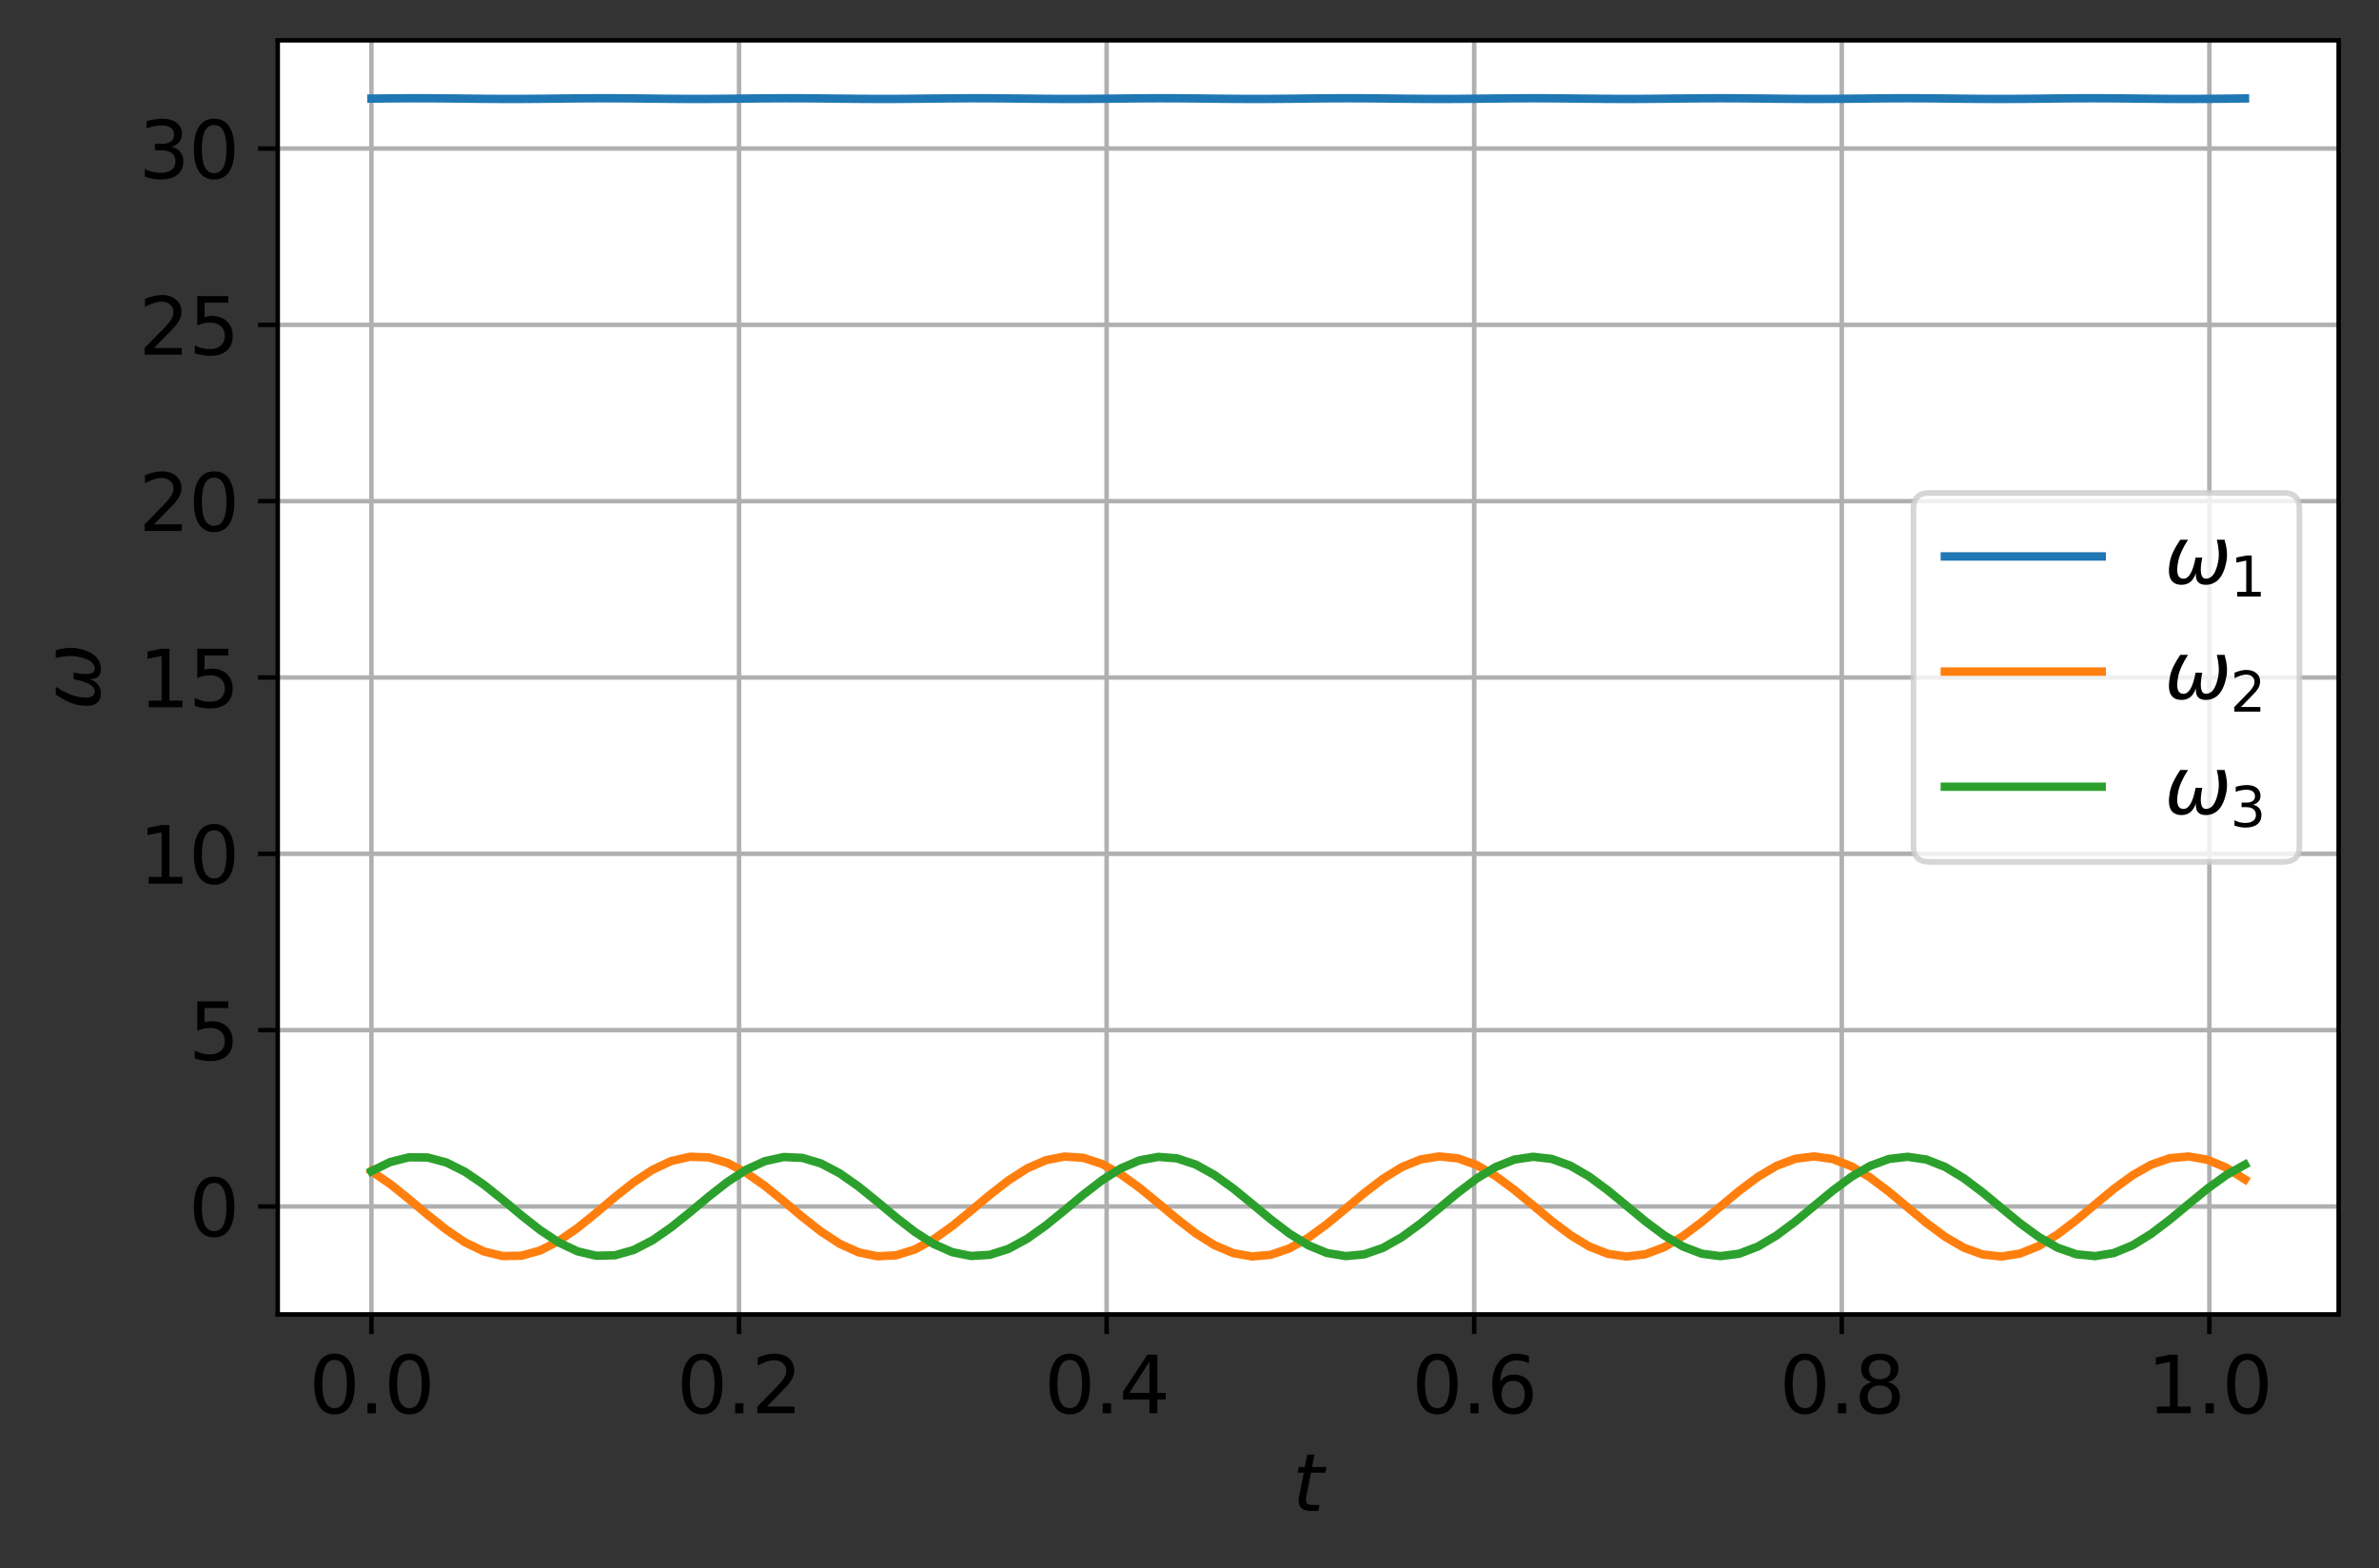 <?xml version="1.0" encoding="utf-8" standalone="no"?>
<!DOCTYPE svg PUBLIC "-//W3C//DTD SVG 1.1//EN"
  "http://www.w3.org/Graphics/SVG/1.1/DTD/svg11.dtd">
<svg height="279.899pt" version="1.1" viewBox="0 0 424.539 279.899" width="424.539pt" xmlns="http://www.w3.org/2000/svg" xmlns:xlink="http://www.w3.org/1999/xlink">
 <rect x="0" y="0" width="424.539" height="279.899" fill="#333333" stroke="none"/>
 <defs>
  <style type="text/css">*{stroke-linecap:butt;stroke-linejoin:round;}</style>
 </defs>
 <g id="figure_1">
  <g id="patch_1">
   <path d="M -0 279.899 
L 424.539 279.899 
L 424.539 0 
L -0 0 
z
" style="fill:none;"/>
  </g>
  <g id="axes_1">
   <g id="patch_2">
    <path d="M 49.564 234.6 
L 417.339 234.6 
L 417.339 7.2 
L 49.564 7.2 
z
" style="fill:#ffffff;"/>
   </g>
   <g id="matplotlib.axis_1">
    <g id="xtick_1">
     <g id="line2d_1">
      <path clip-path="url(#pbf750829aa)" d="M 66.281 234.6 
L 66.281 7.2 
" style="fill:none;stroke:#b0b0b0;stroke-linecap:square;stroke-width:0.8;"/>
     </g>
     <g id="line2d_2">
      <defs>
       <path d="M 0 0 
L 0 3.5 
" id="m45fb73b7ab" style="stroke:#000000;stroke-width:0.8;"/>
      </defs>
      <g>
       <use style="stroke:#000000;stroke-width:0.8;" x="66.281" xlink:href="#m45fb73b7ab" y="234.6"/>
      </g>
     </g>
     <g id="text_1">
      <!-- 0.0 -->
      <g transform="translate(55.149 252.238)scale(0.14 -0.14)">
       <defs>
        <path d="M 2034 4250 
Q 1547 4250 1301 3770 
Q 1056 3291 1056 2328 
Q 1056 1369 1301 889 
Q 1547 409 2034 409 
Q 2525 409 2770 889 
Q 3016 1369 3016 2328 
Q 3016 3291 2770 3770 
Q 2525 4250 2034 4250 
z
M 2034 4750 
Q 2819 4750 3233 4129 
Q 3647 3509 3647 2328 
Q 3647 1150 3233 529 
Q 2819 -91 2034 -91 
Q 1250 -91 836 529 
Q 422 1150 422 2328 
Q 422 3509 836 4129 
Q 1250 4750 2034 4750 
z
" id="DejaVuSans-30" transform="scale(0.016)"/>
        <path d="M 684 794 
L 1344 794 
L 1344 0 
L 684 0 
L 684 794 
z
" id="DejaVuSans-2e" transform="scale(0.016)"/>
       </defs>
       <use xlink:href="#DejaVuSans-30"/>
       <use x="63.623" xlink:href="#DejaVuSans-2e"/>
       <use x="95.41" xlink:href="#DejaVuSans-30"/>
      </g>
     </g>
    </g>
    <g id="xtick_2">
     <g id="line2d_3">
      <path clip-path="url(#pbf750829aa)" d="M 131.879 234.6 
L 131.879 7.2 
" style="fill:none;stroke:#b0b0b0;stroke-linecap:square;stroke-width:0.8;"/>
     </g>
     <g id="line2d_4">
      <g>
       <use style="stroke:#000000;stroke-width:0.8;" x="131.879" xlink:href="#m45fb73b7ab" y="234.6"/>
      </g>
     </g>
     <g id="text_2">
      <!-- 0.2 -->
      <g transform="translate(120.747 252.238)scale(0.14 -0.14)">
       <defs>
        <path d="M 1228 531 
L 3431 531 
L 3431 0 
L 469 0 
L 469 531 
Q 828 903 1448 1529 
Q 2069 2156 2228 2338 
Q 2531 2678 2651 2914 
Q 2772 3150 2772 3378 
Q 2772 3750 2511 3984 
Q 2250 4219 1831 4219 
Q 1534 4219 1204 4116 
Q 875 4013 500 3803 
L 500 4441 
Q 881 4594 1212 4672 
Q 1544 4750 1819 4750 
Q 2544 4750 2975 4387 
Q 3406 4025 3406 3419 
Q 3406 3131 3298 2873 
Q 3191 2616 2906 2266 
Q 2828 2175 2409 1742 
Q 1991 1309 1228 531 
z
" id="DejaVuSans-32" transform="scale(0.016)"/>
       </defs>
       <use xlink:href="#DejaVuSans-30"/>
       <use x="63.623" xlink:href="#DejaVuSans-2e"/>
       <use x="95.41" xlink:href="#DejaVuSans-32"/>
      </g>
     </g>
    </g>
    <g id="xtick_3">
     <g id="line2d_5">
      <path clip-path="url(#pbf750829aa)" d="M 197.477 234.6 
L 197.477 7.2 
" style="fill:none;stroke:#b0b0b0;stroke-linecap:square;stroke-width:0.8;"/>
     </g>
     <g id="line2d_6">
      <g>
       <use style="stroke:#000000;stroke-width:0.8;" x="197.477" xlink:href="#m45fb73b7ab" y="234.6"/>
      </g>
     </g>
     <g id="text_3">
      <!-- 0.4 -->
      <g transform="translate(186.345 252.238)scale(0.14 -0.14)">
       <defs>
        <path d="M 2419 4116 
L 825 1625 
L 2419 1625 
L 2419 4116 
z
M 2253 4666 
L 3047 4666 
L 3047 1625 
L 3713 1625 
L 3713 1100 
L 3047 1100 
L 3047 0 
L 2419 0 
L 2419 1100 
L 313 1100 
L 313 1709 
L 2253 4666 
z
" id="DejaVuSans-34" transform="scale(0.016)"/>
       </defs>
       <use xlink:href="#DejaVuSans-30"/>
       <use x="63.623" xlink:href="#DejaVuSans-2e"/>
       <use x="95.41" xlink:href="#DejaVuSans-34"/>
      </g>
     </g>
    </g>
    <g id="xtick_4">
     <g id="line2d_7">
      <path clip-path="url(#pbf750829aa)" d="M 263.074 234.6 
L 263.074 7.2 
" style="fill:none;stroke:#b0b0b0;stroke-linecap:square;stroke-width:0.8;"/>
     </g>
     <g id="line2d_8">
      <g>
       <use style="stroke:#000000;stroke-width:0.8;" x="263.074" xlink:href="#m45fb73b7ab" y="234.6"/>
      </g>
     </g>
     <g id="text_4">
      <!-- 0.6 -->
      <g transform="translate(251.942 252.238)scale(0.14 -0.14)">
       <defs>
        <path d="M 2113 2584 
Q 1688 2584 1439 2293 
Q 1191 2003 1191 1497 
Q 1191 994 1439 701 
Q 1688 409 2113 409 
Q 2538 409 2786 701 
Q 3034 994 3034 1497 
Q 3034 2003 2786 2293 
Q 2538 2584 2113 2584 
z
M 3366 4563 
L 3366 3988 
Q 3128 4100 2886 4159 
Q 2644 4219 2406 4219 
Q 1781 4219 1451 3797 
Q 1122 3375 1075 2522 
Q 1259 2794 1537 2939 
Q 1816 3084 2150 3084 
Q 2853 3084 3261 2657 
Q 3669 2231 3669 1497 
Q 3669 778 3244 343 
Q 2819 -91 2113 -91 
Q 1303 -91 875 529 
Q 447 1150 447 2328 
Q 447 3434 972 4092 
Q 1497 4750 2381 4750 
Q 2619 4750 2861 4703 
Q 3103 4656 3366 4563 
z
" id="DejaVuSans-36" transform="scale(0.016)"/>
       </defs>
       <use xlink:href="#DejaVuSans-30"/>
       <use x="63.623" xlink:href="#DejaVuSans-2e"/>
       <use x="95.41" xlink:href="#DejaVuSans-36"/>
      </g>
     </g>
    </g>
    <g id="xtick_5">
     <g id="line2d_9">
      <path clip-path="url(#pbf750829aa)" d="M 328.672 234.6 
L 328.672 7.2 
" style="fill:none;stroke:#b0b0b0;stroke-linecap:square;stroke-width:0.8;"/>
     </g>
     <g id="line2d_10">
      <g>
       <use style="stroke:#000000;stroke-width:0.8;" x="328.672" xlink:href="#m45fb73b7ab" y="234.6"/>
      </g>
     </g>
     <g id="text_5">
      <!-- 0.8 -->
      <g transform="translate(317.54 252.238)scale(0.14 -0.14)">
       <defs>
        <path d="M 2034 2216 
Q 1584 2216 1326 1975 
Q 1069 1734 1069 1313 
Q 1069 891 1326 650 
Q 1584 409 2034 409 
Q 2484 409 2743 651 
Q 3003 894 3003 1313 
Q 3003 1734 2745 1975 
Q 2488 2216 2034 2216 
z
M 1403 2484 
Q 997 2584 770 2862 
Q 544 3141 544 3541 
Q 544 4100 942 4425 
Q 1341 4750 2034 4750 
Q 2731 4750 3128 4425 
Q 3525 4100 3525 3541 
Q 3525 3141 3298 2862 
Q 3072 2584 2669 2484 
Q 3125 2378 3379 2068 
Q 3634 1759 3634 1313 
Q 3634 634 3220 271 
Q 2806 -91 2034 -91 
Q 1263 -91 848 271 
Q 434 634 434 1313 
Q 434 1759 690 2068 
Q 947 2378 1403 2484 
z
M 1172 3481 
Q 1172 3119 1398 2916 
Q 1625 2713 2034 2713 
Q 2441 2713 2670 2916 
Q 2900 3119 2900 3481 
Q 2900 3844 2670 4047 
Q 2441 4250 2034 4250 
Q 1625 4250 1398 4047 
Q 1172 3844 1172 3481 
z
" id="DejaVuSans-38" transform="scale(0.016)"/>
       </defs>
       <use xlink:href="#DejaVuSans-30"/>
       <use x="63.623" xlink:href="#DejaVuSans-2e"/>
       <use x="95.41" xlink:href="#DejaVuSans-38"/>
      </g>
     </g>
    </g>
    <g id="xtick_6">
     <g id="line2d_11">
      <path clip-path="url(#pbf750829aa)" d="M 394.27 234.6 
L 394.27 7.2 
" style="fill:none;stroke:#b0b0b0;stroke-linecap:square;stroke-width:0.8;"/>
     </g>
     <g id="line2d_12">
      <g>
       <use style="stroke:#000000;stroke-width:0.8;" x="394.27" xlink:href="#m45fb73b7ab" y="234.6"/>
      </g>
     </g>
     <g id="text_6">
      <!-- 1.0 -->
      <g transform="translate(383.138 252.238)scale(0.14 -0.14)">
       <defs>
        <path d="M 794 531 
L 1825 531 
L 1825 4091 
L 703 3866 
L 703 4441 
L 1819 4666 
L 2450 4666 
L 2450 531 
L 3481 531 
L 3481 0 
L 794 0 
L 794 531 
z
" id="DejaVuSans-31" transform="scale(0.016)"/>
       </defs>
       <use xlink:href="#DejaVuSans-31"/>
       <use x="63.623" xlink:href="#DejaVuSans-2e"/>
       <use x="95.41" xlink:href="#DejaVuSans-30"/>
      </g>
     </g>
    </g>
    <g id="text_7">
     <!-- $t$ -->
     <g transform="translate(230.652 269.787)scale(0.14 -0.14)">
      <defs>
       <path d="M 2706 3500 
L 2619 3053 
L 1472 3053 
L 1100 1153 
Q 1081 1047 1072 975 
Q 1063 903 1063 863 
Q 1063 663 1183 572 
Q 1303 481 1569 481 
L 2150 481 
L 2053 0 
L 1503 0 
Q 991 0 739 200 
Q 488 400 488 806 
Q 488 878 497 964 
Q 506 1050 525 1153 
L 897 3053 
L 409 3053 
L 500 3500 
L 978 3500 
L 1172 4494 
L 1747 4494 
L 1556 3500 
L 2706 3500 
z
" id="DejaVuSans-Oblique-74" transform="scale(0.016)"/>
      </defs>
      <use transform="translate(0 0.781)" xlink:href="#DejaVuSans-Oblique-74"/>
     </g>
    </g>
   </g>
   <g id="matplotlib.axis_2">
    <g id="ytick_1">
     <g id="line2d_13">
      <path clip-path="url(#pbf750829aa)" d="M 49.564 215.33 
L 417.339 215.33 
" style="fill:none;stroke:#b0b0b0;stroke-linecap:square;stroke-width:0.8;"/>
     </g>
     <g id="line2d_14">
      <defs>
       <path d="M 0 0 
L -3.5 0 
" id="m2d75618398" style="stroke:#000000;stroke-width:0.8;"/>
      </defs>
      <g>
       <use style="stroke:#000000;stroke-width:0.8;" x="49.564" xlink:href="#m2d75618398" y="215.33"/>
      </g>
     </g>
     <g id="text_8">
      <!-- 0 -->
      <g transform="translate(33.657 220.649)scale(0.14 -0.14)">
       <use xlink:href="#DejaVuSans-30"/>
      </g>
     </g>
    </g>
    <g id="ytick_2">
     <g id="line2d_15">
      <path clip-path="url(#pbf750829aa)" d="M 49.564 183.86 
L 417.339 183.86 
" style="fill:none;stroke:#b0b0b0;stroke-linecap:square;stroke-width:0.8;"/>
     </g>
     <g id="line2d_16">
      <g>
       <use style="stroke:#000000;stroke-width:0.8;" x="49.564" xlink:href="#m2d75618398" y="183.86"/>
      </g>
     </g>
     <g id="text_9">
      <!-- 5 -->
      <g transform="translate(33.657 189.178)scale(0.14 -0.14)">
       <defs>
        <path d="M 691 4666 
L 3169 4666 
L 3169 4134 
L 1269 4134 
L 1269 2991 
Q 1406 3038 1543 3061 
Q 1681 3084 1819 3084 
Q 2600 3084 3056 2656 
Q 3513 2228 3513 1497 
Q 3513 744 3044 326 
Q 2575 -91 1722 -91 
Q 1428 -91 1123 -41 
Q 819 9 494 109 
L 494 744 
Q 775 591 1075 516 
Q 1375 441 1709 441 
Q 2250 441 2565 725 
Q 2881 1009 2881 1497 
Q 2881 1984 2565 2268 
Q 2250 2553 1709 2553 
Q 1456 2553 1204 2497 
Q 953 2441 691 2322 
L 691 4666 
z
" id="DejaVuSans-35" transform="scale(0.016)"/>
       </defs>
       <use xlink:href="#DejaVuSans-35"/>
      </g>
     </g>
    </g>
    <g id="ytick_3">
     <g id="line2d_17">
      <path clip-path="url(#pbf750829aa)" d="M 49.564 152.389 
L 417.339 152.389 
" style="fill:none;stroke:#b0b0b0;stroke-linecap:square;stroke-width:0.8;"/>
     </g>
     <g id="line2d_18">
      <g>
       <use style="stroke:#000000;stroke-width:0.8;" x="49.564" xlink:href="#m2d75618398" y="152.389"/>
      </g>
     </g>
     <g id="text_10">
      <!-- 10 -->
      <g transform="translate(24.749 157.708)scale(0.14 -0.14)">
       <use xlink:href="#DejaVuSans-31"/>
       <use x="63.623" xlink:href="#DejaVuSans-30"/>
      </g>
     </g>
    </g>
    <g id="ytick_4">
     <g id="line2d_19">
      <path clip-path="url(#pbf750829aa)" d="M 49.564 120.919 
L 417.339 120.919 
" style="fill:none;stroke:#b0b0b0;stroke-linecap:square;stroke-width:0.8;"/>
     </g>
     <g id="line2d_20">
      <g>
       <use style="stroke:#000000;stroke-width:0.8;" x="49.564" xlink:href="#m2d75618398" y="120.919"/>
      </g>
     </g>
     <g id="text_11">
      <!-- 15 -->
      <g transform="translate(24.749 126.238)scale(0.14 -0.14)">
       <use xlink:href="#DejaVuSans-31"/>
       <use x="63.623" xlink:href="#DejaVuSans-35"/>
      </g>
     </g>
    </g>
    <g id="ytick_5">
     <g id="line2d_21">
      <path clip-path="url(#pbf750829aa)" d="M 49.564 89.449 
L 417.339 89.449 
" style="fill:none;stroke:#b0b0b0;stroke-linecap:square;stroke-width:0.8;"/>
     </g>
     <g id="line2d_22">
      <g>
       <use style="stroke:#000000;stroke-width:0.8;" x="49.564" xlink:href="#m2d75618398" y="89.449"/>
      </g>
     </g>
     <g id="text_12">
      <!-- 20 -->
      <g transform="translate(24.749 94.768)scale(0.14 -0.14)">
       <use xlink:href="#DejaVuSans-32"/>
       <use x="63.623" xlink:href="#DejaVuSans-30"/>
      </g>
     </g>
    </g>
    <g id="ytick_6">
     <g id="line2d_23">
      <path clip-path="url(#pbf750829aa)" d="M 49.564 57.979 
L 417.339 57.979 
" style="fill:none;stroke:#b0b0b0;stroke-linecap:square;stroke-width:0.8;"/>
     </g>
     <g id="line2d_24">
      <g>
       <use style="stroke:#000000;stroke-width:0.8;" x="49.564" xlink:href="#m2d75618398" y="57.979"/>
      </g>
     </g>
     <g id="text_13">
      <!-- 25 -->
      <g transform="translate(24.749 63.298)scale(0.14 -0.14)">
       <use xlink:href="#DejaVuSans-32"/>
       <use x="63.623" xlink:href="#DejaVuSans-35"/>
      </g>
     </g>
    </g>
    <g id="ytick_7">
     <g id="line2d_25">
      <path clip-path="url(#pbf750829aa)" d="M 49.564 26.509 
L 417.339 26.509 
" style="fill:none;stroke:#b0b0b0;stroke-linecap:square;stroke-width:0.8;"/>
     </g>
     <g id="line2d_26">
      <g>
       <use style="stroke:#000000;stroke-width:0.8;" x="49.564" xlink:href="#m2d75618398" y="26.509"/>
      </g>
     </g>
     <g id="text_14">
      <!-- 30 -->
      <g transform="translate(24.749 31.828)scale(0.14 -0.14)">
       <defs>
        <path d="M 2597 2516 
Q 3050 2419 3304 2112 
Q 3559 1806 3559 1356 
Q 3559 666 3084 287 
Q 2609 -91 1734 -91 
Q 1441 -91 1130 -33 
Q 819 25 488 141 
L 488 750 
Q 750 597 1062 519 
Q 1375 441 1716 441 
Q 2309 441 2620 675 
Q 2931 909 2931 1356 
Q 2931 1769 2642 2001 
Q 2353 2234 1838 2234 
L 1294 2234 
L 1294 2753 
L 1863 2753 
Q 2328 2753 2575 2939 
Q 2822 3125 2822 3475 
Q 2822 3834 2567 4026 
Q 2313 4219 1838 4219 
Q 1578 4219 1281 4162 
Q 984 4106 628 3988 
L 628 4550 
Q 988 4650 1302 4700 
Q 1616 4750 1894 4750 
Q 2613 4750 3031 4423 
Q 3450 4097 3450 3541 
Q 3450 3153 3228 2886 
Q 3006 2619 2597 2516 
z
" id="DejaVuSans-33" transform="scale(0.016)"/>
       </defs>
       <use xlink:href="#DejaVuSans-33"/>
       <use x="63.623" xlink:href="#DejaVuSans-30"/>
      </g>
     </g>
    </g>
    <g id="text_15">
     <!-- $\omega$ -->
     <g transform="translate(17.838 126.78)rotate(-90)scale(0.14 -0.14)">
      <defs>
       <path d="M 1369 -91 
Q 72 -91 434 1766 
Q 575 2500 1256 3500 
L 1875 3500 
Q 1231 2500 1088 1750 
Q 819 397 1519 397 
Q 2166 397 2478 2078 
L 3009 2078 
Q 2669 388 3316 397 
Q 4013 403 4275 1750 
Q 4419 2500 4169 3500 
L 4788 3500 
Q 5075 2500 4934 1766 
Q 4578 -94 3278 -91 
Q 2428 -88 2503 844 
Q 2194 -91 1369 -91 
z
" id="DejaVuSans-Oblique-3c9" transform="scale(0.016)"/>
      </defs>
      <use transform="translate(0 0.312)" xlink:href="#DejaVuSans-Oblique-3c9"/>
     </g>
    </g>
   </g>
   <g id="line2d_27">
    <path clip-path="url(#pbf750829aa)" d="M 66.281 17.597 
L 69.625 17.561 
L 72.968 17.539 
L 76.312 17.54 
L 79.655 17.563 
L 82.998 17.599 
L 86.342 17.635 
L 89.685 17.656 
L 93.029 17.654 
L 96.372 17.631 
L 99.716 17.594 
L 103.059 17.559 
L 106.402 17.538 
L 109.746 17.541 
L 113.089 17.565 
L 116.433 17.602 
L 119.776 17.637 
L 123.119 17.656 
L 126.463 17.653 
L 129.806 17.629 
L 133.15 17.592 
L 136.493 17.557 
L 139.836 17.538 
L 143.18 17.542 
L 146.523 17.567 
L 149.867 17.604 
L 153.21 17.639 
L 156.553 17.657 
L 159.897 17.652 
L 163.24 17.626 
L 166.584 17.589 
L 169.927 17.555 
L 173.271 17.537 
L 176.614 17.543 
L 179.957 17.569 
L 183.301 17.607 
L 186.644 17.64 
L 189.988 17.657 
L 193.331 17.651 
L 196.674 17.624 
L 200.018 17.587 
L 203.361 17.553 
L 206.705 17.537 
L 210.048 17.544 
L 213.391 17.572 
L 216.735 17.609 
L 220.078 17.642 
L 223.422 17.658 
L 226.765 17.65 
L 230.108 17.622 
L 233.452 17.584 
L 236.795 17.551 
L 240.139 17.537 
L 243.482 17.545 
L 246.826 17.574 
L 250.169 17.612 
L 253.512 17.644 
L 256.856 17.658 
L 260.199 17.649 
L 263.543 17.619 
L 266.886 17.582 
L 270.229 17.55 
L 273.573 17.536 
L 276.916 17.547 
L 280.26 17.576 
L 283.603 17.614 
L 286.946 17.645 
L 290.29 17.658 
L 293.633 17.647 
L 296.977 17.617 
L 300.32 17.579 
L 303.663 17.548 
L 307.007 17.536 
L 310.35 17.548 
L 313.694 17.579 
L 317.037 17.617 
L 320.381 17.647 
L 323.724 17.658 
L 327.067 17.646 
L 330.411 17.615 
L 333.754 17.577 
L 337.098 17.547 
L 340.441 17.536 
L 343.784 17.55 
L 347.128 17.581 
L 350.471 17.619 
L 353.815 17.648 
L 357.158 17.658 
L 360.501 17.644 
L 363.845 17.612 
L 367.188 17.574 
L 370.532 17.545 
L 373.875 17.537 
L 377.218 17.551 
L 380.562 17.584 
L 383.905 17.621 
L 387.249 17.65 
L 390.592 17.658 
L 393.936 17.642 
L 397.279 17.61 
L 400.622 17.572 
L 400.622 17.572 
" style="fill:none;stroke:#1f77b4;stroke-linecap:square;stroke-width:1.5;"/>
   </g>
   <g id="line2d_28">
    <path clip-path="url(#pbf750829aa)" d="M 66.281 209.036 
L 69.625 211.32 
L 72.968 214.003 
L 76.312 216.818 
L 79.655 219.485 
L 82.998 221.739 
L 86.342 223.357 
L 89.685 224.179 
L 93.029 224.124 
L 96.372 223.196 
L 99.716 221.489 
L 103.059 219.17 
L 106.402 216.47 
L 109.746 213.656 
L 113.089 211.009 
L 116.433 208.791 
L 119.776 207.222 
L 123.119 206.457 
L 126.463 206.571 
L 129.806 207.554 
L 133.15 209.308 
L 136.493 211.66 
L 139.836 214.377 
L 143.18 217.188 
L 146.523 219.814 
L 149.867 221.995 
L 153.21 223.515 
L 156.553 224.223 
L 159.897 224.049 
L 163.24 223.011 
L 166.584 221.211 
L 169.927 218.827 
L 173.271 216.096 
L 176.614 213.288 
L 179.957 210.684 
L 183.301 208.54 
L 186.644 207.071 
L 189.988 206.42 
L 193.331 206.653 
L 196.674 207.746 
L 200.018 209.592 
L 203.361 212.007 
L 206.705 214.752 
L 210.048 217.554 
L 213.391 220.136 
L 216.735 222.24 
L 220.078 223.659 
L 223.422 224.251 
L 226.765 223.959 
L 230.108 222.812 
L 233.452 220.922 
L 236.795 218.478 
L 240.139 215.72 
L 243.482 212.924 
L 246.826 210.366 
L 250.169 208.302 
L 253.512 206.935 
L 256.856 206.4 
L 260.199 206.751 
L 263.543 207.952 
L 266.886 209.885 
L 270.229 212.359 
L 273.573 215.128 
L 276.916 217.917 
L 280.26 220.448 
L 283.603 222.472 
L 286.946 223.787 
L 290.29 224.264 
L 293.633 223.854 
L 296.977 222.6 
L 300.32 220.624 
L 303.663 218.123 
L 307.007 215.344 
L 310.35 212.563 
L 313.694 210.058 
L 317.037 208.076 
L 320.381 206.814 
L 323.724 206.396 
L 327.067 206.863 
L 330.411 208.171 
L 333.754 210.188 
L 337.098 212.716 
L 340.441 215.504 
L 343.784 218.274 
L 347.128 220.752 
L 350.471 222.692 
L 353.815 223.901 
L 357.158 224.26 
L 360.501 223.734 
L 363.845 222.375 
L 367.188 220.316 
L 370.532 217.763 
L 373.875 214.967 
L 377.218 212.208 
L 380.562 209.759 
L 383.905 207.863 
L 387.249 206.707 
L 390.592 206.407 
L 393.936 206.991 
L 397.279 208.402 
L 400.622 210.5 
L 400.622 210.5 
" style="fill:none;stroke:#ff7f0e;stroke-linecap:square;stroke-width:1.5;"/>
   </g>
   <g id="line2d_29">
    <path clip-path="url(#pbf750829aa)" d="M 66.281 209.036 
L 69.625 207.405 
L 72.968 206.56 
L 76.312 206.586 
L 79.655 207.479 
L 82.998 209.151 
L 86.342 211.436 
L 89.685 214.106 
L 93.029 216.898 
L 96.372 219.534 
L 99.716 221.754 
L 103.059 223.337 
L 106.402 224.125 
L 109.746 224.041 
L 113.089 223.092 
L 116.433 221.373 
L 119.776 219.055 
L 123.119 216.368 
L 126.463 213.578 
L 129.806 210.962 
L 133.15 208.778 
L 136.493 207.244 
L 139.836 206.512 
L 143.18 206.656 
L 146.523 207.66 
L 149.867 209.425 
L 153.21 211.775 
L 156.553 214.477 
L 159.897 217.264 
L 163.24 219.859 
L 166.584 222.006 
L 169.927 223.49 
L 173.271 224.165 
L 176.614 223.963 
L 179.957 222.904 
L 183.301 221.094 
L 186.644 218.713 
L 189.988 215.996 
L 193.331 213.214 
L 196.674 210.641 
L 200.018 208.533 
L 203.361 207.098 
L 206.705 206.481 
L 210.048 206.741 
L 213.391 207.854 
L 216.735 209.708 
L 220.078 212.12 
L 223.422 214.849 
L 226.765 217.626 
L 230.108 220.176 
L 233.452 222.245 
L 236.795 223.629 
L 240.139 224.189 
L 243.482 223.87 
L 246.826 222.703 
L 250.169 220.805 
L 253.512 218.365 
L 256.856 215.624 
L 260.199 212.853 
L 263.543 210.328 
L 266.886 208.299 
L 270.229 206.967 
L 273.573 206.464 
L 276.916 206.842 
L 280.26 208.062 
L 283.603 210.002 
L 286.946 212.471 
L 290.29 215.223 
L 293.633 217.985 
L 296.977 220.484 
L 300.32 222.473 
L 303.663 223.753 
L 307.007 224.198 
L 310.35 223.762 
L 313.694 222.489 
L 317.037 220.507 
L 320.381 218.011 
L 323.724 215.25 
L 327.067 212.497 
L 330.411 210.024 
L 333.754 208.077 
L 337.098 206.85 
L 340.441 206.464 
L 343.784 206.957 
L 347.128 208.282 
L 350.471 210.305 
L 353.815 212.827 
L 357.158 215.596 
L 360.501 218.339 
L 363.845 220.784 
L 367.188 222.688 
L 370.532 223.862 
L 373.875 224.19 
L 377.218 223.639 
L 380.562 222.263 
L 383.905 220.199 
L 387.249 217.653 
L 390.592 214.877 
L 393.936 212.146 
L 397.279 209.73 
L 400.622 207.869 
L 400.622 207.869 
" style="fill:none;stroke:#2ca02c;stroke-linecap:square;stroke-width:1.5;"/>
   </g>
   <g id="patch_3">
    <path d="M 49.564 234.6 
L 49.564 7.2 
" style="fill:none;stroke:#000000;stroke-linecap:square;stroke-linejoin:miter;stroke-width:0.8;"/>
   </g>
   <g id="patch_4">
    <path d="M 417.339 234.6 
L 417.339 7.2 
" style="fill:none;stroke:#000000;stroke-linecap:square;stroke-linejoin:miter;stroke-width:0.8;"/>
   </g>
   <g id="patch_5">
    <path d="M 49.564 234.6 
L 417.339 234.6 
" style="fill:none;stroke:#000000;stroke-linecap:square;stroke-linejoin:miter;stroke-width:0.8;"/>
   </g>
   <g id="patch_6">
    <path d="M 49.564 7.2 
L 417.339 7.2 
" style="fill:none;stroke:#000000;stroke-linecap:square;stroke-linejoin:miter;stroke-width:0.8;"/>
   </g>
   <g id="legend_1">
    <g id="patch_7">
     <path d="M 344.259 153.824 
L 407.539 153.824 
Q 410.339 153.824 410.339 151.024 
L 410.339 90.776 
Q 410.339 87.976 407.539 87.976 
L 344.259 87.976 
Q 341.459 87.976 341.459 90.776 
L 341.459 151.024 
Q 341.459 153.824 344.259 153.824 
z
" style="fill:#ffffff;opacity:0.8;stroke:#cccccc;stroke-linejoin:miter;"/>
    </g>
    <g id="line2d_30">
     <path d="M 347.059 99.314 
L 375.059 99.314 
" style="fill:none;stroke:#1f77b4;stroke-linecap:square;stroke-width:1.5;"/>
    </g>
    <g id="line2d_31"/>
    <g id="text_16">
     <!-- $\omega_1$ -->
     <g transform="translate(386.259 104.214)scale(0.14 -0.14)">
      <use transform="translate(0 0.312)" xlink:href="#DejaVuSans-Oblique-3c9"/>
      <use transform="translate(83.74 -16.094)scale(0.7)" xlink:href="#DejaVuSans-31"/>
     </g>
    </g>
    <g id="line2d_32">
     <path d="M 347.059 119.863 
L 375.059 119.863 
" style="fill:none;stroke:#ff7f0e;stroke-linecap:square;stroke-width:1.5;"/>
    </g>
    <g id="line2d_33"/>
    <g id="text_17">
     <!-- $\omega_2$ -->
     <g transform="translate(386.259 124.763)scale(0.14 -0.14)">
      <use transform="translate(0 0.312)" xlink:href="#DejaVuSans-Oblique-3c9"/>
      <use transform="translate(83.74 -16.094)scale(0.7)" xlink:href="#DejaVuSans-32"/>
     </g>
    </g>
    <g id="line2d_34">
     <path d="M 347.059 140.412 
L 375.059 140.412 
" style="fill:none;stroke:#2ca02c;stroke-linecap:square;stroke-width:1.5;"/>
    </g>
    <g id="line2d_35"/>
    <g id="text_18">
     <!-- $\omega_3$ -->
     <g transform="translate(386.259 145.312)scale(0.14 -0.14)">
      <use transform="translate(0 0.312)" xlink:href="#DejaVuSans-Oblique-3c9"/>
      <use transform="translate(83.74 -16.094)scale(0.7)" xlink:href="#DejaVuSans-33"/>
     </g>
    </g>
   </g>
  </g>
 </g>
 <defs>
  <clipPath id="pbf750829aa">
   <rect height="227.4" width="367.775" x="49.564" y="7.2"/>
  </clipPath>
 </defs>
</svg>
